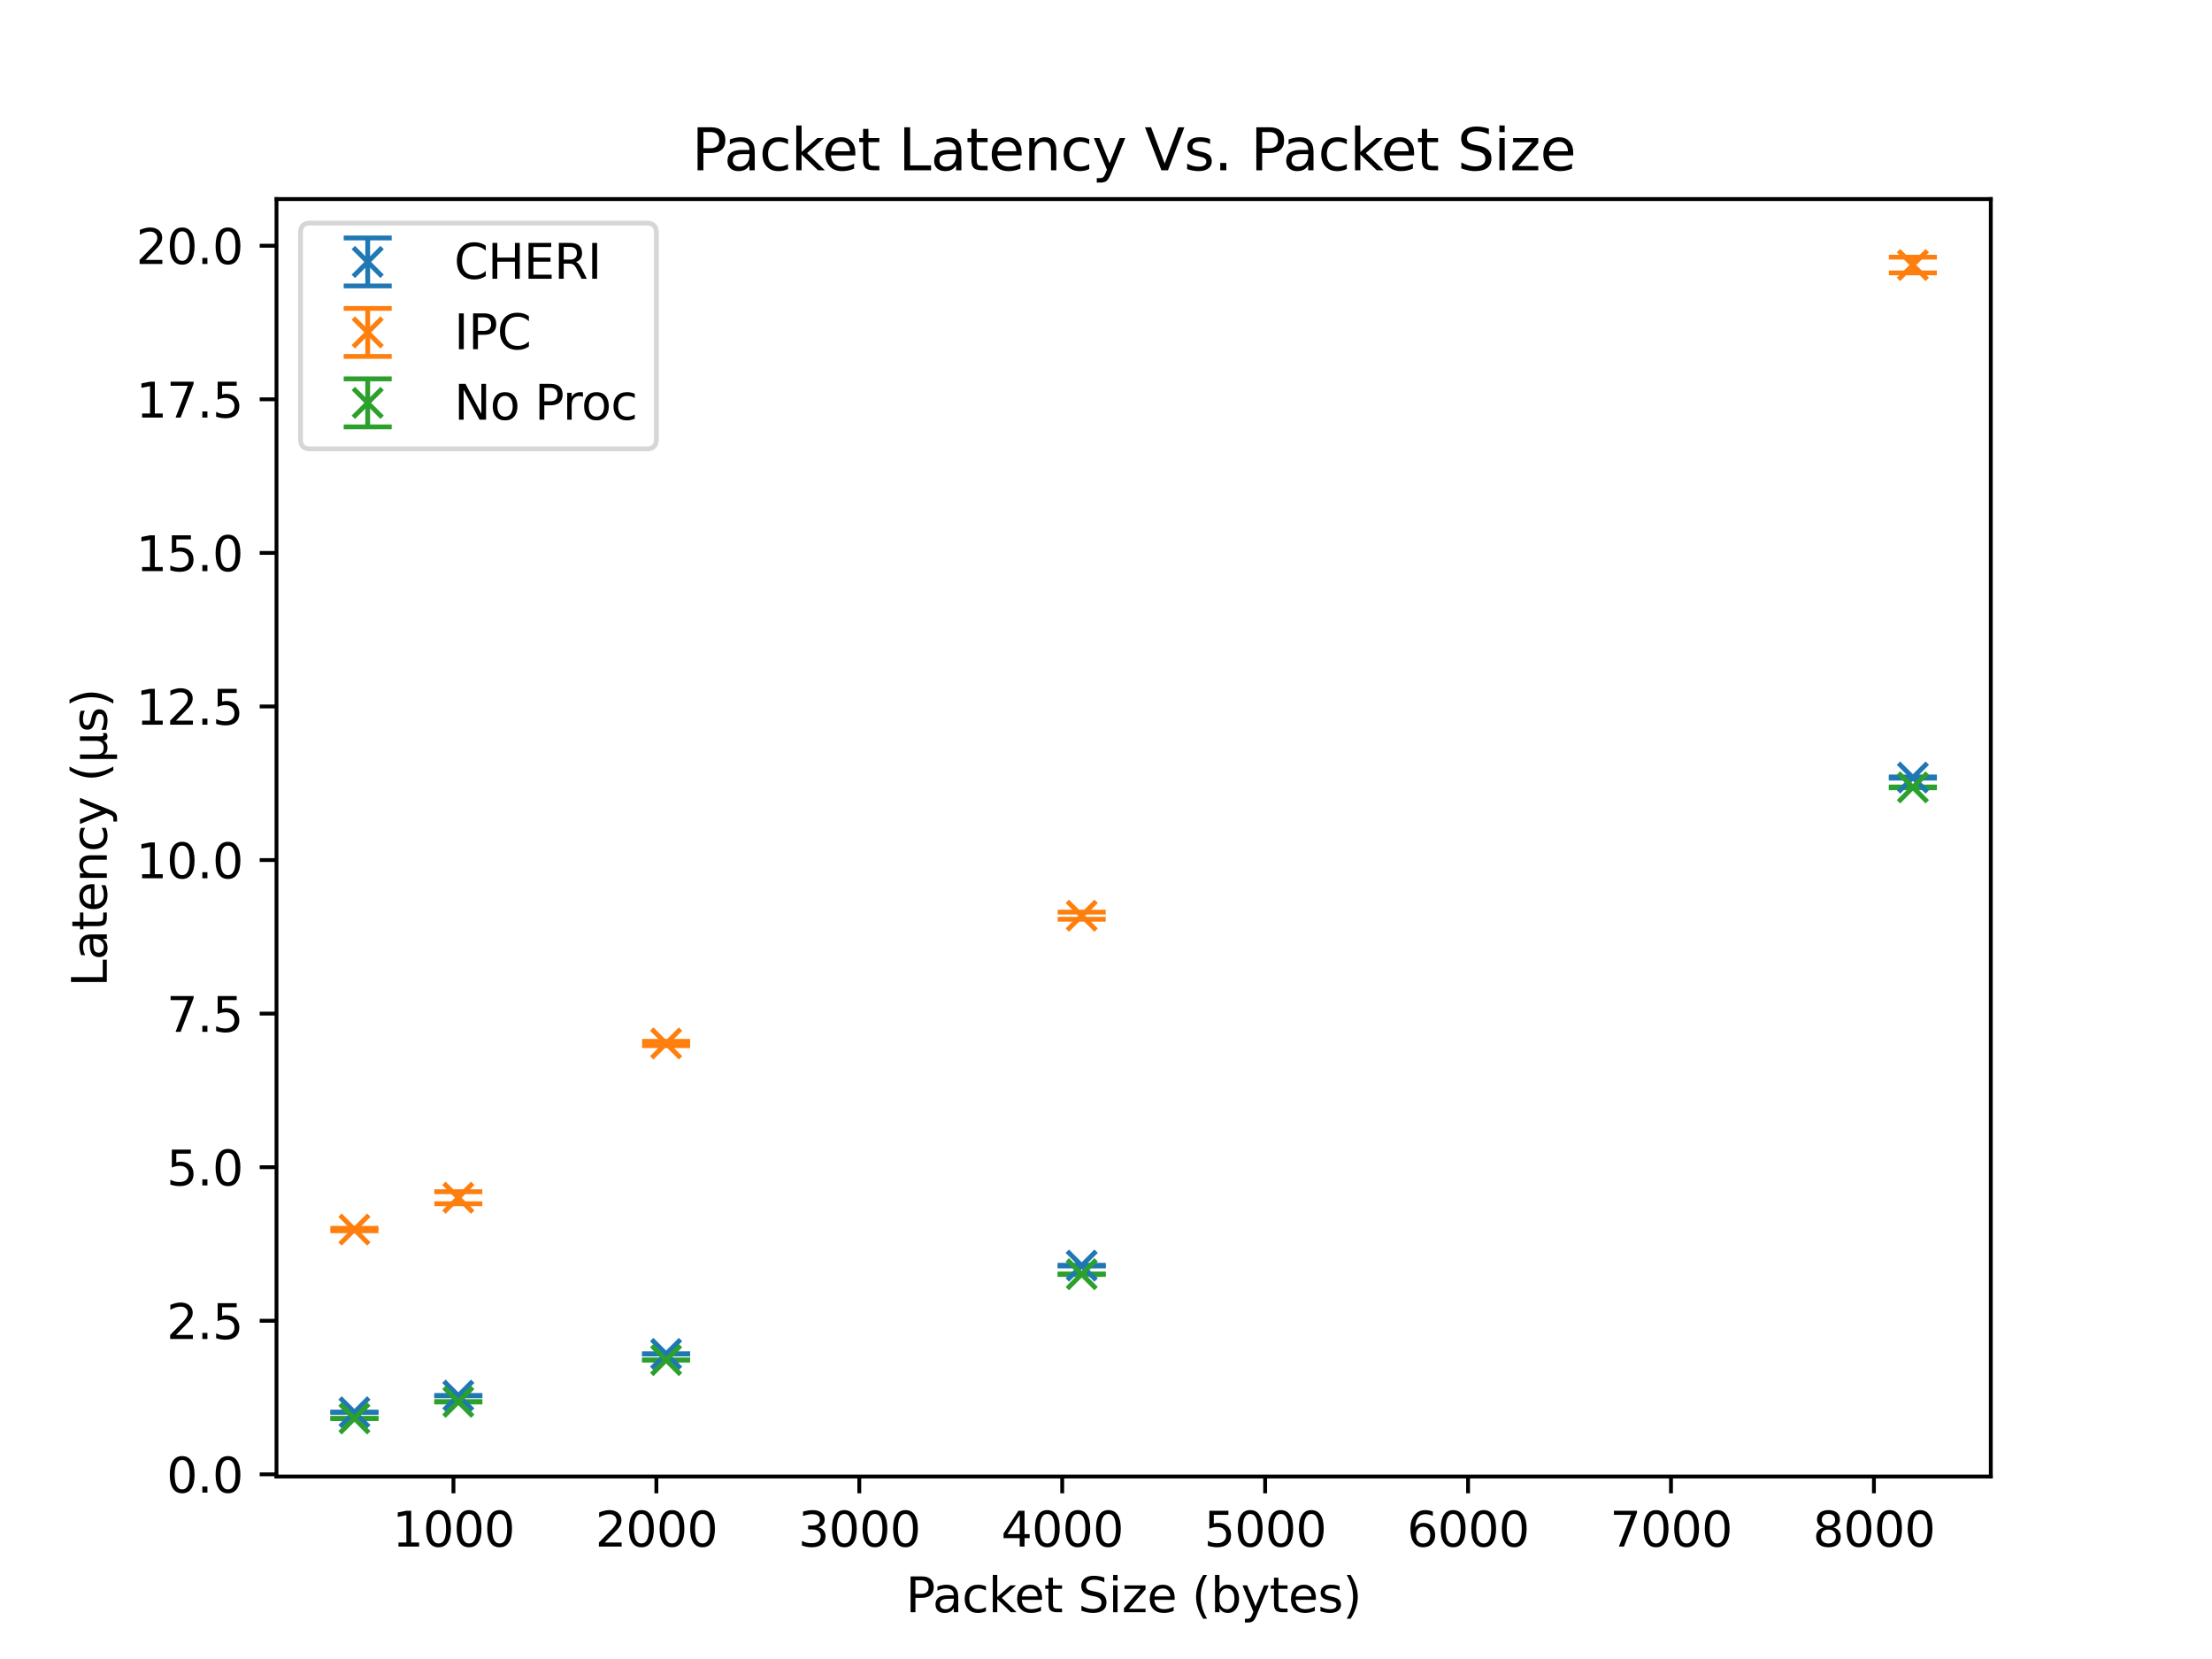 <?xml version="1.0" encoding="utf-8" standalone="no"?>
<!DOCTYPE svg PUBLIC "-//W3C//DTD SVG 1.1//EN"
  "http://www.w3.org/Graphics/SVG/1.1/DTD/svg11.dtd">
<svg height="345.6pt" version="1.1" viewBox="0 0 460.8 345.6" width="460.8pt" xmlns="http://www.w3.org/2000/svg" xmlns:xlink="http://www.w3.org/1999/xlink">
 <defs>
  <style type="text/css">*{stroke-linecap:butt;stroke-linejoin:round;}</style>
 </defs>
 <g id="figure_1">
  <g id="patch_1">
   <path d="M 0 345.6 
L 460.8 345.6 
L 460.8 0 
L 0 0 
z
" style="fill:#ffffff;"/>
  </g>
  <g id="axes_1">
   <g id="patch_2">
    <path d="M 57.6 307.584 
L 414.72 307.584 
L 414.72 41.472 
L 57.6 41.472 
z
" style="fill:#ffffff;"/>
   </g>
   <g id="matplotlib.axis_1">
    <g id="xtick_1">
     <g id="line2d_1">
      <defs>
       <path d="M 0 0 
L 0 3.5 
" id="m81bec93066" style="stroke:#000000;stroke-width:0.8;"/>
      </defs>
      <g>
       <use style="stroke:#000000;stroke-width:0.8;" x="94.462" xlink:href="#m81bec93066" y="307.584"/>
      </g>
     </g>
     <g id="text_1">
      <!-- 1000 -->
      <g transform="translate(81.737 322.182)scale(0.1 -0.1)">
       <defs>
        <path d="M 794 531 
L 1825 531 
L 1825 4091 
L 703 3866 
L 703 4441 
L 1819 4666 
L 2450 4666 
L 2450 531 
L 3481 531 
L 3481 0 
L 794 0 
L 794 531 
z
" id="DejaVuSans-31" transform="scale(0.016)"/>
        <path d="M 2034 4250 
Q 1547 4250 1301 3770 
Q 1056 3291 1056 2328 
Q 1056 1369 1301 889 
Q 1547 409 2034 409 
Q 2525 409 2770 889 
Q 3016 1369 3016 2328 
Q 3016 3291 2770 3770 
Q 2525 4250 2034 4250 
z
M 2034 4750 
Q 2819 4750 3233 4129 
Q 3647 3509 3647 2328 
Q 3647 1150 3233 529 
Q 2819 -91 2034 -91 
Q 1250 -91 836 529 
Q 422 1150 422 2328 
Q 422 3509 836 4129 
Q 1250 4750 2034 4750 
z
" id="DejaVuSans-30" transform="scale(0.016)"/>
       </defs>
       <use xlink:href="#DejaVuSans-31"/>
       <use x="63.623" xlink:href="#DejaVuSans-30"/>
       <use x="127.246" xlink:href="#DejaVuSans-30"/>
       <use x="190.869" xlink:href="#DejaVuSans-30"/>
      </g>
     </g>
    </g>
    <g id="xtick_2">
     <g id="line2d_2">
      <g>
       <use style="stroke:#000000;stroke-width:0.8;" x="136.735" xlink:href="#m81bec93066" y="307.584"/>
      </g>
     </g>
     <g id="text_2">
      <!-- 2000 -->
      <g transform="translate(124.01 322.182)scale(0.1 -0.1)">
       <defs>
        <path d="M 1228 531 
L 3431 531 
L 3431 0 
L 469 0 
L 469 531 
Q 828 903 1448 1529 
Q 2069 2156 2228 2338 
Q 2531 2678 2651 2914 
Q 2772 3150 2772 3378 
Q 2772 3750 2511 3984 
Q 2250 4219 1831 4219 
Q 1534 4219 1204 4116 
Q 875 4013 500 3803 
L 500 4441 
Q 881 4594 1212 4672 
Q 1544 4750 1819 4750 
Q 2544 4750 2975 4387 
Q 3406 4025 3406 3419 
Q 3406 3131 3298 2873 
Q 3191 2616 2906 2266 
Q 2828 2175 2409 1742 
Q 1991 1309 1228 531 
z
" id="DejaVuSans-32" transform="scale(0.016)"/>
       </defs>
       <use xlink:href="#DejaVuSans-32"/>
       <use x="63.623" xlink:href="#DejaVuSans-30"/>
       <use x="127.246" xlink:href="#DejaVuSans-30"/>
       <use x="190.869" xlink:href="#DejaVuSans-30"/>
      </g>
     </g>
    </g>
    <g id="xtick_3">
     <g id="line2d_3">
      <g>
       <use style="stroke:#000000;stroke-width:0.8;" x="179.007" xlink:href="#m81bec93066" y="307.584"/>
      </g>
     </g>
     <g id="text_3">
      <!-- 3000 -->
      <g transform="translate(166.282 322.182)scale(0.1 -0.1)">
       <defs>
        <path d="M 2597 2516 
Q 3050 2419 3304 2112 
Q 3559 1806 3559 1356 
Q 3559 666 3084 287 
Q 2609 -91 1734 -91 
Q 1441 -91 1130 -33 
Q 819 25 488 141 
L 488 750 
Q 750 597 1062 519 
Q 1375 441 1716 441 
Q 2309 441 2620 675 
Q 2931 909 2931 1356 
Q 2931 1769 2642 2001 
Q 2353 2234 1838 2234 
L 1294 2234 
L 1294 2753 
L 1863 2753 
Q 2328 2753 2575 2939 
Q 2822 3125 2822 3475 
Q 2822 3834 2567 4026 
Q 2313 4219 1838 4219 
Q 1578 4219 1281 4162 
Q 984 4106 628 3988 
L 628 4550 
Q 988 4650 1302 4700 
Q 1616 4750 1894 4750 
Q 2613 4750 3031 4423 
Q 3450 4097 3450 3541 
Q 3450 3153 3228 2886 
Q 3006 2619 2597 2516 
z
" id="DejaVuSans-33" transform="scale(0.016)"/>
       </defs>
       <use xlink:href="#DejaVuSans-33"/>
       <use x="63.623" xlink:href="#DejaVuSans-30"/>
       <use x="127.246" xlink:href="#DejaVuSans-30"/>
       <use x="190.869" xlink:href="#DejaVuSans-30"/>
      </g>
     </g>
    </g>
    <g id="xtick_4">
     <g id="line2d_4">
      <g>
       <use style="stroke:#000000;stroke-width:0.8;" x="221.28" xlink:href="#m81bec93066" y="307.584"/>
      </g>
     </g>
     <g id="text_4">
      <!-- 4000 -->
      <g transform="translate(208.555 322.182)scale(0.1 -0.1)">
       <defs>
        <path d="M 2419 4116 
L 825 1625 
L 2419 1625 
L 2419 4116 
z
M 2253 4666 
L 3047 4666 
L 3047 1625 
L 3713 1625 
L 3713 1100 
L 3047 1100 
L 3047 0 
L 2419 0 
L 2419 1100 
L 313 1100 
L 313 1709 
L 2253 4666 
z
" id="DejaVuSans-34" transform="scale(0.016)"/>
       </defs>
       <use xlink:href="#DejaVuSans-34"/>
       <use x="63.623" xlink:href="#DejaVuSans-30"/>
       <use x="127.246" xlink:href="#DejaVuSans-30"/>
       <use x="190.869" xlink:href="#DejaVuSans-30"/>
      </g>
     </g>
    </g>
    <g id="xtick_5">
     <g id="line2d_5">
      <g>
       <use style="stroke:#000000;stroke-width:0.8;" x="263.553" xlink:href="#m81bec93066" y="307.584"/>
      </g>
     </g>
     <g id="text_5">
      <!-- 5000 -->
      <g transform="translate(250.828 322.182)scale(0.1 -0.1)">
       <defs>
        <path d="M 691 4666 
L 3169 4666 
L 3169 4134 
L 1269 4134 
L 1269 2991 
Q 1406 3038 1543 3061 
Q 1681 3084 1819 3084 
Q 2600 3084 3056 2656 
Q 3513 2228 3513 1497 
Q 3513 744 3044 326 
Q 2575 -91 1722 -91 
Q 1428 -91 1123 -41 
Q 819 9 494 109 
L 494 744 
Q 775 591 1075 516 
Q 1375 441 1709 441 
Q 2250 441 2565 725 
Q 2881 1009 2881 1497 
Q 2881 1984 2565 2268 
Q 2250 2553 1709 2553 
Q 1456 2553 1204 2497 
Q 953 2441 691 2322 
L 691 4666 
z
" id="DejaVuSans-35" transform="scale(0.016)"/>
       </defs>
       <use xlink:href="#DejaVuSans-35"/>
       <use x="63.623" xlink:href="#DejaVuSans-30"/>
       <use x="127.246" xlink:href="#DejaVuSans-30"/>
       <use x="190.869" xlink:href="#DejaVuSans-30"/>
      </g>
     </g>
    </g>
    <g id="xtick_6">
     <g id="line2d_6">
      <g>
       <use style="stroke:#000000;stroke-width:0.8;" x="305.825" xlink:href="#m81bec93066" y="307.584"/>
      </g>
     </g>
     <g id="text_6">
      <!-- 6000 -->
      <g transform="translate(293.1 322.182)scale(0.1 -0.1)">
       <defs>
        <path d="M 2113 2584 
Q 1688 2584 1439 2293 
Q 1191 2003 1191 1497 
Q 1191 994 1439 701 
Q 1688 409 2113 409 
Q 2538 409 2786 701 
Q 3034 994 3034 1497 
Q 3034 2003 2786 2293 
Q 2538 2584 2113 2584 
z
M 3366 4563 
L 3366 3988 
Q 3128 4100 2886 4159 
Q 2644 4219 2406 4219 
Q 1781 4219 1451 3797 
Q 1122 3375 1075 2522 
Q 1259 2794 1537 2939 
Q 1816 3084 2150 3084 
Q 2853 3084 3261 2657 
Q 3669 2231 3669 1497 
Q 3669 778 3244 343 
Q 2819 -91 2113 -91 
Q 1303 -91 875 529 
Q 447 1150 447 2328 
Q 447 3434 972 4092 
Q 1497 4750 2381 4750 
Q 2619 4750 2861 4703 
Q 3103 4656 3366 4563 
z
" id="DejaVuSans-36" transform="scale(0.016)"/>
       </defs>
       <use xlink:href="#DejaVuSans-36"/>
       <use x="63.623" xlink:href="#DejaVuSans-30"/>
       <use x="127.246" xlink:href="#DejaVuSans-30"/>
       <use x="190.869" xlink:href="#DejaVuSans-30"/>
      </g>
     </g>
    </g>
    <g id="xtick_7">
     <g id="line2d_7">
      <g>
       <use style="stroke:#000000;stroke-width:0.8;" x="348.098" xlink:href="#m81bec93066" y="307.584"/>
      </g>
     </g>
     <g id="text_7">
      <!-- 7000 -->
      <g transform="translate(335.373 322.182)scale(0.1 -0.1)">
       <defs>
        <path d="M 525 4666 
L 3525 4666 
L 3525 4397 
L 1831 0 
L 1172 0 
L 2766 4134 
L 525 4134 
L 525 4666 
z
" id="DejaVuSans-37" transform="scale(0.016)"/>
       </defs>
       <use xlink:href="#DejaVuSans-37"/>
       <use x="63.623" xlink:href="#DejaVuSans-30"/>
       <use x="127.246" xlink:href="#DejaVuSans-30"/>
       <use x="190.869" xlink:href="#DejaVuSans-30"/>
      </g>
     </g>
    </g>
    <g id="xtick_8">
     <g id="line2d_8">
      <g>
       <use style="stroke:#000000;stroke-width:0.8;" x="390.371" xlink:href="#m81bec93066" y="307.584"/>
      </g>
     </g>
     <g id="text_8">
      <!-- 8000 -->
      <g transform="translate(377.646 322.182)scale(0.1 -0.1)">
       <defs>
        <path d="M 2034 2216 
Q 1584 2216 1326 1975 
Q 1069 1734 1069 1313 
Q 1069 891 1326 650 
Q 1584 409 2034 409 
Q 2484 409 2743 651 
Q 3003 894 3003 1313 
Q 3003 1734 2745 1975 
Q 2488 2216 2034 2216 
z
M 1403 2484 
Q 997 2584 770 2862 
Q 544 3141 544 3541 
Q 544 4100 942 4425 
Q 1341 4750 2034 4750 
Q 2731 4750 3128 4425 
Q 3525 4100 3525 3541 
Q 3525 3141 3298 2862 
Q 3072 2584 2669 2484 
Q 3125 2378 3379 2068 
Q 3634 1759 3634 1313 
Q 3634 634 3220 271 
Q 2806 -91 2034 -91 
Q 1263 -91 848 271 
Q 434 634 434 1313 
Q 434 1759 690 2068 
Q 947 2378 1403 2484 
z
M 1172 3481 
Q 1172 3119 1398 2916 
Q 1625 2713 2034 2713 
Q 2441 2713 2670 2916 
Q 2900 3119 2900 3481 
Q 2900 3844 2670 4047 
Q 2441 4250 2034 4250 
Q 1625 4250 1398 4047 
Q 1172 3844 1172 3481 
z
" id="DejaVuSans-38" transform="scale(0.016)"/>
       </defs>
       <use xlink:href="#DejaVuSans-38"/>
       <use x="63.623" xlink:href="#DejaVuSans-30"/>
       <use x="127.246" xlink:href="#DejaVuSans-30"/>
       <use x="190.869" xlink:href="#DejaVuSans-30"/>
      </g>
     </g>
    </g>
    <g id="text_9">
     <!-- Packet Size (bytes) -->
     <g transform="translate(188.687 335.861)scale(0.1 -0.1)">
      <defs>
       <path d="M 1259 4147 
L 1259 2394 
L 2053 2394 
Q 2494 2394 2734 2622 
Q 2975 2850 2975 3272 
Q 2975 3691 2734 3919 
Q 2494 4147 2053 4147 
L 1259 4147 
z
M 628 4666 
L 2053 4666 
Q 2838 4666 3239 4311 
Q 3641 3956 3641 3272 
Q 3641 2581 3239 2228 
Q 2838 1875 2053 1875 
L 1259 1875 
L 1259 0 
L 628 0 
L 628 4666 
z
" id="DejaVuSans-50" transform="scale(0.016)"/>
       <path d="M 2194 1759 
Q 1497 1759 1228 1600 
Q 959 1441 959 1056 
Q 959 750 1161 570 
Q 1363 391 1709 391 
Q 2188 391 2477 730 
Q 2766 1069 2766 1631 
L 2766 1759 
L 2194 1759 
z
M 3341 1997 
L 3341 0 
L 2766 0 
L 2766 531 
Q 2569 213 2275 61 
Q 1981 -91 1556 -91 
Q 1019 -91 701 211 
Q 384 513 384 1019 
Q 384 1609 779 1909 
Q 1175 2209 1959 2209 
L 2766 2209 
L 2766 2266 
Q 2766 2663 2505 2880 
Q 2244 3097 1772 3097 
Q 1472 3097 1187 3025 
Q 903 2953 641 2809 
L 641 3341 
Q 956 3463 1253 3523 
Q 1550 3584 1831 3584 
Q 2591 3584 2966 3190 
Q 3341 2797 3341 1997 
z
" id="DejaVuSans-61" transform="scale(0.016)"/>
       <path d="M 3122 3366 
L 3122 2828 
Q 2878 2963 2633 3030 
Q 2388 3097 2138 3097 
Q 1578 3097 1268 2742 
Q 959 2388 959 1747 
Q 959 1106 1268 751 
Q 1578 397 2138 397 
Q 2388 397 2633 464 
Q 2878 531 3122 666 
L 3122 134 
Q 2881 22 2623 -34 
Q 2366 -91 2075 -91 
Q 1284 -91 818 406 
Q 353 903 353 1747 
Q 353 2603 823 3093 
Q 1294 3584 2113 3584 
Q 2378 3584 2631 3529 
Q 2884 3475 3122 3366 
z
" id="DejaVuSans-63" transform="scale(0.016)"/>
       <path d="M 581 4863 
L 1159 4863 
L 1159 1991 
L 2875 3500 
L 3609 3500 
L 1753 1863 
L 3688 0 
L 2938 0 
L 1159 1709 
L 1159 0 
L 581 0 
L 581 4863 
z
" id="DejaVuSans-6b" transform="scale(0.016)"/>
       <path d="M 3597 1894 
L 3597 1613 
L 953 1613 
Q 991 1019 1311 708 
Q 1631 397 2203 397 
Q 2534 397 2845 478 
Q 3156 559 3463 722 
L 3463 178 
Q 3153 47 2828 -22 
Q 2503 -91 2169 -91 
Q 1331 -91 842 396 
Q 353 884 353 1716 
Q 353 2575 817 3079 
Q 1281 3584 2069 3584 
Q 2775 3584 3186 3129 
Q 3597 2675 3597 1894 
z
M 3022 2063 
Q 3016 2534 2758 2815 
Q 2500 3097 2075 3097 
Q 1594 3097 1305 2825 
Q 1016 2553 972 2059 
L 3022 2063 
z
" id="DejaVuSans-65" transform="scale(0.016)"/>
       <path d="M 1172 4494 
L 1172 3500 
L 2356 3500 
L 2356 3053 
L 1172 3053 
L 1172 1153 
Q 1172 725 1289 603 
Q 1406 481 1766 481 
L 2356 481 
L 2356 0 
L 1766 0 
Q 1100 0 847 248 
Q 594 497 594 1153 
L 594 3053 
L 172 3053 
L 172 3500 
L 594 3500 
L 594 4494 
L 1172 4494 
z
" id="DejaVuSans-74" transform="scale(0.016)"/>
       <path id="DejaVuSans-20" transform="scale(0.016)"/>
       <path d="M 3425 4513 
L 3425 3897 
Q 3066 4069 2747 4153 
Q 2428 4238 2131 4238 
Q 1616 4238 1336 4038 
Q 1056 3838 1056 3469 
Q 1056 3159 1242 3001 
Q 1428 2844 1947 2747 
L 2328 2669 
Q 3034 2534 3370 2195 
Q 3706 1856 3706 1288 
Q 3706 609 3251 259 
Q 2797 -91 1919 -91 
Q 1588 -91 1214 -16 
Q 841 59 441 206 
L 441 856 
Q 825 641 1194 531 
Q 1563 422 1919 422 
Q 2459 422 2753 634 
Q 3047 847 3047 1241 
Q 3047 1584 2836 1778 
Q 2625 1972 2144 2069 
L 1759 2144 
Q 1053 2284 737 2584 
Q 422 2884 422 3419 
Q 422 4038 858 4394 
Q 1294 4750 2059 4750 
Q 2388 4750 2728 4690 
Q 3069 4631 3425 4513 
z
" id="DejaVuSans-53" transform="scale(0.016)"/>
       <path d="M 603 3500 
L 1178 3500 
L 1178 0 
L 603 0 
L 603 3500 
z
M 603 4863 
L 1178 4863 
L 1178 4134 
L 603 4134 
L 603 4863 
z
" id="DejaVuSans-69" transform="scale(0.016)"/>
       <path d="M 353 3500 
L 3084 3500 
L 3084 2975 
L 922 459 
L 3084 459 
L 3084 0 
L 275 0 
L 275 525 
L 2438 3041 
L 353 3041 
L 353 3500 
z
" id="DejaVuSans-7a" transform="scale(0.016)"/>
       <path d="M 1984 4856 
Q 1566 4138 1362 3434 
Q 1159 2731 1159 2009 
Q 1159 1288 1364 580 
Q 1569 -128 1984 -844 
L 1484 -844 
Q 1016 -109 783 600 
Q 550 1309 550 2009 
Q 550 2706 781 3412 
Q 1013 4119 1484 4856 
L 1984 4856 
z
" id="DejaVuSans-28" transform="scale(0.016)"/>
       <path d="M 3116 1747 
Q 3116 2381 2855 2742 
Q 2594 3103 2138 3103 
Q 1681 3103 1420 2742 
Q 1159 2381 1159 1747 
Q 1159 1113 1420 752 
Q 1681 391 2138 391 
Q 2594 391 2855 752 
Q 3116 1113 3116 1747 
z
M 1159 2969 
Q 1341 3281 1617 3432 
Q 1894 3584 2278 3584 
Q 2916 3584 3314 3078 
Q 3713 2572 3713 1747 
Q 3713 922 3314 415 
Q 2916 -91 2278 -91 
Q 1894 -91 1617 61 
Q 1341 213 1159 525 
L 1159 0 
L 581 0 
L 581 4863 
L 1159 4863 
L 1159 2969 
z
" id="DejaVuSans-62" transform="scale(0.016)"/>
       <path d="M 2059 -325 
Q 1816 -950 1584 -1140 
Q 1353 -1331 966 -1331 
L 506 -1331 
L 506 -850 
L 844 -850 
Q 1081 -850 1212 -737 
Q 1344 -625 1503 -206 
L 1606 56 
L 191 3500 
L 800 3500 
L 1894 763 
L 2988 3500 
L 3597 3500 
L 2059 -325 
z
" id="DejaVuSans-79" transform="scale(0.016)"/>
       <path d="M 2834 3397 
L 2834 2853 
Q 2591 2978 2328 3040 
Q 2066 3103 1784 3103 
Q 1356 3103 1142 2972 
Q 928 2841 928 2578 
Q 928 2378 1081 2264 
Q 1234 2150 1697 2047 
L 1894 2003 
Q 2506 1872 2764 1633 
Q 3022 1394 3022 966 
Q 3022 478 2636 193 
Q 2250 -91 1575 -91 
Q 1294 -91 989 -36 
Q 684 19 347 128 
L 347 722 
Q 666 556 975 473 
Q 1284 391 1588 391 
Q 1994 391 2212 530 
Q 2431 669 2431 922 
Q 2431 1156 2273 1281 
Q 2116 1406 1581 1522 
L 1381 1569 
Q 847 1681 609 1914 
Q 372 2147 372 2553 
Q 372 3047 722 3315 
Q 1072 3584 1716 3584 
Q 2034 3584 2315 3537 
Q 2597 3491 2834 3397 
z
" id="DejaVuSans-73" transform="scale(0.016)"/>
       <path d="M 513 4856 
L 1013 4856 
Q 1481 4119 1714 3412 
Q 1947 2706 1947 2009 
Q 1947 1309 1714 600 
Q 1481 -109 1013 -844 
L 513 -844 
Q 928 -128 1133 580 
Q 1338 1288 1338 2009 
Q 1338 2731 1133 3434 
Q 928 4138 513 4856 
z
" id="DejaVuSans-29" transform="scale(0.016)"/>
      </defs>
      <use xlink:href="#DejaVuSans-50"/>
      <use x="55.803" xlink:href="#DejaVuSans-61"/>
      <use x="117.082" xlink:href="#DejaVuSans-63"/>
      <use x="172.062" xlink:href="#DejaVuSans-6b"/>
      <use x="226.348" xlink:href="#DejaVuSans-65"/>
      <use x="287.871" xlink:href="#DejaVuSans-74"/>
      <use x="327.08" xlink:href="#DejaVuSans-20"/>
      <use x="358.867" xlink:href="#DejaVuSans-53"/>
      <use x="422.344" xlink:href="#DejaVuSans-69"/>
      <use x="450.127" xlink:href="#DejaVuSans-7a"/>
      <use x="502.617" xlink:href="#DejaVuSans-65"/>
      <use x="564.141" xlink:href="#DejaVuSans-20"/>
      <use x="595.928" xlink:href="#DejaVuSans-28"/>
      <use x="634.941" xlink:href="#DejaVuSans-62"/>
      <use x="698.418" xlink:href="#DejaVuSans-79"/>
      <use x="757.598" xlink:href="#DejaVuSans-74"/>
      <use x="796.807" xlink:href="#DejaVuSans-65"/>
      <use x="858.33" xlink:href="#DejaVuSans-73"/>
      <use x="910.43" xlink:href="#DejaVuSans-29"/>
     </g>
    </g>
   </g>
   <g id="matplotlib.axis_2">
    <g id="ytick_1">
     <g id="line2d_9">
      <defs>
       <path d="M 0 0 
L -3.5 0 
" id="m0923637ea2" style="stroke:#000000;stroke-width:0.8;"/>
      </defs>
      <g>
       <use style="stroke:#000000;stroke-width:0.8;" x="57.6" xlink:href="#m0923637ea2" y="307.133"/>
      </g>
     </g>
     <g id="text_10">
      <!-- 0.0 -->
      <g transform="translate(34.697 310.933)scale(0.1 -0.1)">
       <defs>
        <path d="M 684 794 
L 1344 794 
L 1344 0 
L 684 0 
L 684 794 
z
" id="DejaVuSans-2e" transform="scale(0.016)"/>
       </defs>
       <use xlink:href="#DejaVuSans-30"/>
       <use x="63.623" xlink:href="#DejaVuSans-2e"/>
       <use x="95.41" xlink:href="#DejaVuSans-30"/>
      </g>
     </g>
    </g>
    <g id="ytick_2">
     <g id="line2d_10">
      <g>
       <use style="stroke:#000000;stroke-width:0.8;" x="57.6" xlink:href="#m0923637ea2" y="275.141"/>
      </g>
     </g>
     <g id="text_11">
      <!-- 2.5 -->
      <g transform="translate(34.697 278.94)scale(0.1 -0.1)">
       <use xlink:href="#DejaVuSans-32"/>
       <use x="63.623" xlink:href="#DejaVuSans-2e"/>
       <use x="95.41" xlink:href="#DejaVuSans-35"/>
      </g>
     </g>
    </g>
    <g id="ytick_3">
     <g id="line2d_11">
      <g>
       <use style="stroke:#000000;stroke-width:0.8;" x="57.6" xlink:href="#m0923637ea2" y="243.148"/>
      </g>
     </g>
     <g id="text_12">
      <!-- 5.0 -->
      <g transform="translate(34.697 246.947)scale(0.1 -0.1)">
       <use xlink:href="#DejaVuSans-35"/>
       <use x="63.623" xlink:href="#DejaVuSans-2e"/>
       <use x="95.41" xlink:href="#DejaVuSans-30"/>
      </g>
     </g>
    </g>
    <g id="ytick_4">
     <g id="line2d_12">
      <g>
       <use style="stroke:#000000;stroke-width:0.8;" x="57.6" xlink:href="#m0923637ea2" y="211.155"/>
      </g>
     </g>
     <g id="text_13">
      <!-- 7.5 -->
      <g transform="translate(34.697 214.955)scale(0.1 -0.1)">
       <use xlink:href="#DejaVuSans-37"/>
       <use x="63.623" xlink:href="#DejaVuSans-2e"/>
       <use x="95.41" xlink:href="#DejaVuSans-35"/>
      </g>
     </g>
    </g>
    <g id="ytick_5">
     <g id="line2d_13">
      <g>
       <use style="stroke:#000000;stroke-width:0.8;" x="57.6" xlink:href="#m0923637ea2" y="179.163"/>
      </g>
     </g>
     <g id="text_14">
      <!-- 10.0 -->
      <g transform="translate(28.334 182.962)scale(0.1 -0.1)">
       <use xlink:href="#DejaVuSans-31"/>
       <use x="63.623" xlink:href="#DejaVuSans-30"/>
       <use x="127.246" xlink:href="#DejaVuSans-2e"/>
       <use x="159.033" xlink:href="#DejaVuSans-30"/>
      </g>
     </g>
    </g>
    <g id="ytick_6">
     <g id="line2d_14">
      <g>
       <use style="stroke:#000000;stroke-width:0.8;" x="57.6" xlink:href="#m0923637ea2" y="147.17"/>
      </g>
     </g>
     <g id="text_15">
      <!-- 12.5 -->
      <g transform="translate(28.334 150.969)scale(0.1 -0.1)">
       <use xlink:href="#DejaVuSans-31"/>
       <use x="63.623" xlink:href="#DejaVuSans-32"/>
       <use x="127.246" xlink:href="#DejaVuSans-2e"/>
       <use x="159.033" xlink:href="#DejaVuSans-35"/>
      </g>
     </g>
    </g>
    <g id="ytick_7">
     <g id="line2d_15">
      <g>
       <use style="stroke:#000000;stroke-width:0.8;" x="57.6" xlink:href="#m0923637ea2" y="115.177"/>
      </g>
     </g>
     <g id="text_16">
      <!-- 15.0 -->
      <g transform="translate(28.334 118.977)scale(0.1 -0.1)">
       <use xlink:href="#DejaVuSans-31"/>
       <use x="63.623" xlink:href="#DejaVuSans-35"/>
       <use x="127.246" xlink:href="#DejaVuSans-2e"/>
       <use x="159.033" xlink:href="#DejaVuSans-30"/>
      </g>
     </g>
    </g>
    <g id="ytick_8">
     <g id="line2d_16">
      <g>
       <use style="stroke:#000000;stroke-width:0.8;" x="57.6" xlink:href="#m0923637ea2" y="83.185"/>
      </g>
     </g>
     <g id="text_17">
      <!-- 17.5 -->
      <g transform="translate(28.334 86.984)scale(0.1 -0.1)">
       <use xlink:href="#DejaVuSans-31"/>
       <use x="63.623" xlink:href="#DejaVuSans-37"/>
       <use x="127.246" xlink:href="#DejaVuSans-2e"/>
       <use x="159.033" xlink:href="#DejaVuSans-35"/>
      </g>
     </g>
    </g>
    <g id="ytick_9">
     <g id="line2d_17">
      <g>
       <use style="stroke:#000000;stroke-width:0.8;" x="57.6" xlink:href="#m0923637ea2" y="51.192"/>
      </g>
     </g>
     <g id="text_18">
      <!-- 20.0 -->
      <g transform="translate(28.334 54.991)scale(0.1 -0.1)">
       <use xlink:href="#DejaVuSans-32"/>
       <use x="63.623" xlink:href="#DejaVuSans-30"/>
       <use x="127.246" xlink:href="#DejaVuSans-2e"/>
       <use x="159.033" xlink:href="#DejaVuSans-30"/>
      </g>
     </g>
    </g>
    <g id="text_19">
     <!-- Latency (μs) -->
     <g transform="translate(22.255 205.569)rotate(-90)scale(0.1 -0.1)">
      <defs>
       <path d="M 628 4666 
L 1259 4666 
L 1259 531 
L 3531 531 
L 3531 0 
L 628 0 
L 628 4666 
z
" id="DejaVuSans-4c" transform="scale(0.016)"/>
       <path d="M 3513 2113 
L 3513 0 
L 2938 0 
L 2938 2094 
Q 2938 2591 2744 2837 
Q 2550 3084 2163 3084 
Q 1697 3084 1428 2787 
Q 1159 2491 1159 1978 
L 1159 0 
L 581 0 
L 581 3500 
L 1159 3500 
L 1159 2956 
Q 1366 3272 1645 3428 
Q 1925 3584 2291 3584 
Q 2894 3584 3203 3211 
Q 3513 2838 3513 2113 
z
" id="DejaVuSans-6e" transform="scale(0.016)"/>
       <path d="M 544 -1331 
L 544 3500 
L 1119 3500 
L 1119 1325 
Q 1119 872 1334 640 
Q 1550 409 1972 409 
Q 2434 409 2667 671 
Q 2900 934 2900 1459 
L 2900 3500 
L 3475 3500 
L 3475 806 
Q 3475 619 3529 530 
Q 3584 441 3700 441 
Q 3728 441 3778 458 
Q 3828 475 3916 513 
L 3916 50 
Q 3788 -22 3673 -56 
Q 3559 -91 3450 -91 
Q 3234 -91 3106 31 
Q 2978 153 2931 403 
Q 2775 156 2548 32 
Q 2322 -91 2016 -91 
Q 1697 -91 1473 31 
Q 1250 153 1119 397 
L 1119 -1331 
L 544 -1331 
z
" id="DejaVuSans-3bc" transform="scale(0.016)"/>
      </defs>
      <use xlink:href="#DejaVuSans-4c"/>
      <use x="55.713" xlink:href="#DejaVuSans-61"/>
      <use x="116.992" xlink:href="#DejaVuSans-74"/>
      <use x="156.201" xlink:href="#DejaVuSans-65"/>
      <use x="217.725" xlink:href="#DejaVuSans-6e"/>
      <use x="281.104" xlink:href="#DejaVuSans-63"/>
      <use x="336.084" xlink:href="#DejaVuSans-79"/>
      <use x="395.264" xlink:href="#DejaVuSans-20"/>
      <use x="427.051" xlink:href="#DejaVuSans-28"/>
      <use x="466.064" xlink:href="#DejaVuSans-3bc"/>
      <use x="529.688" xlink:href="#DejaVuSans-73"/>
      <use x="581.787" xlink:href="#DejaVuSans-29"/>
     </g>
    </g>
   </g>
   <g id="LineCollection_1">
    <path clip-path="url(#p19718b486c)" d="M 73.833 294.208 
L 73.833 294.208 
" style="fill:none;stroke:#1f77b4;"/>
    <path clip-path="url(#p19718b486c)" d="M 95.476 290.781 
L 95.476 290.7 
" style="fill:none;stroke:#1f77b4;"/>
    <path clip-path="url(#p19718b486c)" d="M 138.764 282.051 
L 138.764 282.051 
" style="fill:none;stroke:#1f77b4;"/>
    <path clip-path="url(#p19718b486c)" d="M 225.338 263.73 
L 225.338 263.568 
" style="fill:none;stroke:#1f77b4;"/>
    <path clip-path="url(#p19718b486c)" d="M 398.487 162.098 
L 398.487 161.855 
" style="fill:none;stroke:#1f77b4;"/>
   </g>
   <g id="LineCollection_2">
    <path clip-path="url(#p19718b486c)" d="M 73.833 256.395 
L 73.833 255.879 
" style="fill:none;stroke:#ff7f0e;"/>
    <path clip-path="url(#p19718b486c)" d="M 95.476 250.761 
L 95.476 248.256 
" style="fill:none;stroke:#ff7f0e;"/>
    <path clip-path="url(#p19718b486c)" d="M 138.764 217.827 
L 138.764 216.922 
" style="fill:none;stroke:#ff7f0e;"/>
    <path clip-path="url(#p19718b486c)" d="M 225.338 191.499 
L 225.338 190.015 
" style="fill:none;stroke:#ff7f0e;"/>
    <path clip-path="url(#p19718b486c)" d="M 398.487 56.853 
L 398.487 53.568 
" style="fill:none;stroke:#ff7f0e;"/>
   </g>
   <g id="LineCollection_3">
    <path clip-path="url(#p19718b486c)" d="M 73.833 295.488 
L 73.833 295.488 
" style="fill:none;stroke:#2ca02c;"/>
    <path clip-path="url(#p19718b486c)" d="M 95.476 292.06 
L 95.476 291.98 
" style="fill:none;stroke:#2ca02c;"/>
    <path clip-path="url(#p19718b486c)" d="M 138.764 283.331 
L 138.764 283.331 
" style="fill:none;stroke:#2ca02c;"/>
    <path clip-path="url(#p19718b486c)" d="M 225.338 265.494 
L 225.338 265.387 
" style="fill:none;stroke:#2ca02c;"/>
    <path clip-path="url(#p19718b486c)" d="M 398.487 164.11 
L 398.487 163.937 
" style="fill:none;stroke:#2ca02c;"/>
   </g>
   <g id="line2d_18">
    <defs>
     <path d="M 5 0 
L -5 -0 
" id="mc00b1547d3" style="stroke:#1f77b4;"/>
    </defs>
    <g clip-path="url(#p19718b486c)">
     <use style="fill:#1f77b4;stroke:#1f77b4;" x="73.833" xlink:href="#mc00b1547d3" y="294.208"/>
     <use style="fill:#1f77b4;stroke:#1f77b4;" x="95.476" xlink:href="#mc00b1547d3" y="290.781"/>
     <use style="fill:#1f77b4;stroke:#1f77b4;" x="138.764" xlink:href="#mc00b1547d3" y="282.051"/>
     <use style="fill:#1f77b4;stroke:#1f77b4;" x="225.338" xlink:href="#mc00b1547d3" y="263.73"/>
     <use style="fill:#1f77b4;stroke:#1f77b4;" x="398.487" xlink:href="#mc00b1547d3" y="162.098"/>
    </g>
   </g>
   <g id="line2d_19">
    <g clip-path="url(#p19718b486c)">
     <use style="fill:#1f77b4;stroke:#1f77b4;" x="73.833" xlink:href="#mc00b1547d3" y="294.208"/>
     <use style="fill:#1f77b4;stroke:#1f77b4;" x="95.476" xlink:href="#mc00b1547d3" y="290.7"/>
     <use style="fill:#1f77b4;stroke:#1f77b4;" x="138.764" xlink:href="#mc00b1547d3" y="282.051"/>
     <use style="fill:#1f77b4;stroke:#1f77b4;" x="225.338" xlink:href="#mc00b1547d3" y="263.568"/>
     <use style="fill:#1f77b4;stroke:#1f77b4;" x="398.487" xlink:href="#mc00b1547d3" y="161.855"/>
    </g>
   </g>
   <g id="line2d_20">
    <defs>
     <path d="M 5 0 
L -5 -0 
" id="meabbaa6838" style="stroke:#ff7f0e;"/>
    </defs>
    <g clip-path="url(#p19718b486c)">
     <use style="fill:#ff7f0e;stroke:#ff7f0e;" x="73.833" xlink:href="#meabbaa6838" y="256.395"/>
     <use style="fill:#ff7f0e;stroke:#ff7f0e;" x="95.476" xlink:href="#meabbaa6838" y="250.761"/>
     <use style="fill:#ff7f0e;stroke:#ff7f0e;" x="138.764" xlink:href="#meabbaa6838" y="217.827"/>
     <use style="fill:#ff7f0e;stroke:#ff7f0e;" x="225.338" xlink:href="#meabbaa6838" y="191.499"/>
     <use style="fill:#ff7f0e;stroke:#ff7f0e;" x="398.487" xlink:href="#meabbaa6838" y="56.853"/>
    </g>
   </g>
   <g id="line2d_21">
    <g clip-path="url(#p19718b486c)">
     <use style="fill:#ff7f0e;stroke:#ff7f0e;" x="73.833" xlink:href="#meabbaa6838" y="255.879"/>
     <use style="fill:#ff7f0e;stroke:#ff7f0e;" x="95.476" xlink:href="#meabbaa6838" y="248.256"/>
     <use style="fill:#ff7f0e;stroke:#ff7f0e;" x="138.764" xlink:href="#meabbaa6838" y="216.922"/>
     <use style="fill:#ff7f0e;stroke:#ff7f0e;" x="225.338" xlink:href="#meabbaa6838" y="190.015"/>
     <use style="fill:#ff7f0e;stroke:#ff7f0e;" x="398.487" xlink:href="#meabbaa6838" y="53.568"/>
    </g>
   </g>
   <g id="line2d_22">
    <defs>
     <path d="M 5 0 
L -5 -0 
" id="m8e73ef5ba3" style="stroke:#2ca02c;"/>
    </defs>
    <g clip-path="url(#p19718b486c)">
     <use style="fill:#2ca02c;stroke:#2ca02c;" x="73.833" xlink:href="#m8e73ef5ba3" y="295.488"/>
     <use style="fill:#2ca02c;stroke:#2ca02c;" x="95.476" xlink:href="#m8e73ef5ba3" y="292.06"/>
     <use style="fill:#2ca02c;stroke:#2ca02c;" x="138.764" xlink:href="#m8e73ef5ba3" y="283.331"/>
     <use style="fill:#2ca02c;stroke:#2ca02c;" x="225.338" xlink:href="#m8e73ef5ba3" y="265.494"/>
     <use style="fill:#2ca02c;stroke:#2ca02c;" x="398.487" xlink:href="#m8e73ef5ba3" y="164.11"/>
    </g>
   </g>
   <g id="line2d_23">
    <g clip-path="url(#p19718b486c)">
     <use style="fill:#2ca02c;stroke:#2ca02c;" x="73.833" xlink:href="#m8e73ef5ba3" y="295.488"/>
     <use style="fill:#2ca02c;stroke:#2ca02c;" x="95.476" xlink:href="#m8e73ef5ba3" y="291.98"/>
     <use style="fill:#2ca02c;stroke:#2ca02c;" x="138.764" xlink:href="#m8e73ef5ba3" y="283.331"/>
     <use style="fill:#2ca02c;stroke:#2ca02c;" x="225.338" xlink:href="#m8e73ef5ba3" y="265.387"/>
     <use style="fill:#2ca02c;stroke:#2ca02c;" x="398.487" xlink:href="#m8e73ef5ba3" y="163.937"/>
    </g>
   </g>
   <g id="line2d_24">
    <defs>
     <path d="M -3 3 
L 3 -3 
M -3 -3 
L 3 3 
" id="mbbf7b5d6ea" style="stroke:#1f77b4;"/>
    </defs>
    <g clip-path="url(#p19718b486c)">
     <use style="fill:#1f77b4;stroke:#1f77b4;" x="73.833" xlink:href="#mbbf7b5d6ea" y="294.208"/>
     <use style="fill:#1f77b4;stroke:#1f77b4;" x="95.476" xlink:href="#mbbf7b5d6ea" y="290.74"/>
     <use style="fill:#1f77b4;stroke:#1f77b4;" x="138.764" xlink:href="#mbbf7b5d6ea" y="282.051"/>
     <use style="fill:#1f77b4;stroke:#1f77b4;" x="225.338" xlink:href="#mbbf7b5d6ea" y="263.649"/>
     <use style="fill:#1f77b4;stroke:#1f77b4;" x="398.487" xlink:href="#mbbf7b5d6ea" y="161.976"/>
    </g>
   </g>
   <g id="line2d_25">
    <defs>
     <path d="M -3 3 
L 3 -3 
M -3 -3 
L 3 3 
" id="mb33f2a168a" style="stroke:#ff7f0e;"/>
    </defs>
    <g clip-path="url(#p19718b486c)">
     <use style="fill:#ff7f0e;stroke:#ff7f0e;" x="73.833" xlink:href="#mb33f2a168a" y="256.137"/>
     <use style="fill:#ff7f0e;stroke:#ff7f0e;" x="95.476" xlink:href="#mb33f2a168a" y="249.508"/>
     <use style="fill:#ff7f0e;stroke:#ff7f0e;" x="138.764" xlink:href="#mb33f2a168a" y="217.375"/>
     <use style="fill:#ff7f0e;stroke:#ff7f0e;" x="225.338" xlink:href="#mb33f2a168a" y="190.757"/>
     <use style="fill:#ff7f0e;stroke:#ff7f0e;" x="398.487" xlink:href="#mb33f2a168a" y="55.21"/>
    </g>
   </g>
   <g id="line2d_26">
    <defs>
     <path d="M -3 3 
L 3 -3 
M -3 -3 
L 3 3 
" id="m613a7f1613" style="stroke:#2ca02c;"/>
    </defs>
    <g clip-path="url(#p19718b486c)">
     <use style="fill:#2ca02c;stroke:#2ca02c;" x="73.833" xlink:href="#m613a7f1613" y="295.488"/>
     <use style="fill:#2ca02c;stroke:#2ca02c;" x="95.476" xlink:href="#m613a7f1613" y="292.02"/>
     <use style="fill:#2ca02c;stroke:#2ca02c;" x="138.764" xlink:href="#m613a7f1613" y="283.331"/>
     <use style="fill:#2ca02c;stroke:#2ca02c;" x="225.338" xlink:href="#m613a7f1613" y="265.44"/>
     <use style="fill:#2ca02c;stroke:#2ca02c;" x="398.487" xlink:href="#m613a7f1613" y="164.024"/>
    </g>
   </g>
   <g id="patch_3">
    <path d="M 57.6 307.584 
L 57.6 41.472 
" style="fill:none;stroke:#000000;stroke-linecap:square;stroke-linejoin:miter;stroke-width:0.8;"/>
   </g>
   <g id="patch_4">
    <path d="M 414.72 307.584 
L 414.72 41.472 
" style="fill:none;stroke:#000000;stroke-linecap:square;stroke-linejoin:miter;stroke-width:0.8;"/>
   </g>
   <g id="patch_5">
    <path d="M 57.6 307.584 
L 414.72 307.584 
" style="fill:none;stroke:#000000;stroke-linecap:square;stroke-linejoin:miter;stroke-width:0.8;"/>
   </g>
   <g id="patch_6">
    <path d="M 57.6 41.472 
L 414.72 41.472 
" style="fill:none;stroke:#000000;stroke-linecap:square;stroke-linejoin:miter;stroke-width:0.8;"/>
   </g>
   <g id="text_20">
    <!-- Packet Latency Vs. Packet Size -->
    <g transform="translate(144.113 35.472)scale(0.12 -0.12)">
     <defs>
      <path d="M 1831 0 
L 50 4666 
L 709 4666 
L 2188 738 
L 3669 4666 
L 4325 4666 
L 2547 0 
L 1831 0 
z
" id="DejaVuSans-56" transform="scale(0.016)"/>
     </defs>
     <use xlink:href="#DejaVuSans-50"/>
     <use x="55.803" xlink:href="#DejaVuSans-61"/>
     <use x="117.082" xlink:href="#DejaVuSans-63"/>
     <use x="172.062" xlink:href="#DejaVuSans-6b"/>
     <use x="226.348" xlink:href="#DejaVuSans-65"/>
     <use x="287.871" xlink:href="#DejaVuSans-74"/>
     <use x="327.08" xlink:href="#DejaVuSans-20"/>
     <use x="358.867" xlink:href="#DejaVuSans-4c"/>
     <use x="414.58" xlink:href="#DejaVuSans-61"/>
     <use x="475.859" xlink:href="#DejaVuSans-74"/>
     <use x="515.068" xlink:href="#DejaVuSans-65"/>
     <use x="576.592" xlink:href="#DejaVuSans-6e"/>
     <use x="639.971" xlink:href="#DejaVuSans-63"/>
     <use x="694.951" xlink:href="#DejaVuSans-79"/>
     <use x="754.131" xlink:href="#DejaVuSans-20"/>
     <use x="785.918" xlink:href="#DejaVuSans-56"/>
     <use x="854.326" xlink:href="#DejaVuSans-73"/>
     <use x="906.426" xlink:href="#DejaVuSans-2e"/>
     <use x="938.213" xlink:href="#DejaVuSans-20"/>
     <use x="970" xlink:href="#DejaVuSans-50"/>
     <use x="1025.803" xlink:href="#DejaVuSans-61"/>
     <use x="1087.082" xlink:href="#DejaVuSans-63"/>
     <use x="1142.062" xlink:href="#DejaVuSans-6b"/>
     <use x="1196.348" xlink:href="#DejaVuSans-65"/>
     <use x="1257.871" xlink:href="#DejaVuSans-74"/>
     <use x="1297.08" xlink:href="#DejaVuSans-20"/>
     <use x="1328.867" xlink:href="#DejaVuSans-53"/>
     <use x="1392.344" xlink:href="#DejaVuSans-69"/>
     <use x="1420.127" xlink:href="#DejaVuSans-7a"/>
     <use x="1472.617" xlink:href="#DejaVuSans-65"/>
    </g>
   </g>
   <g id="legend_1">
    <g id="patch_7">
     <path d="M 64.6 93.506 
L 134.736 93.506 
Q 136.736 93.506 136.736 91.506 
L 136.736 48.472 
Q 136.736 46.472 134.736 46.472 
L 64.6 46.472 
Q 62.6 46.472 62.6 48.472 
L 62.6 91.506 
Q 62.6 93.506 64.6 93.506 
z
" style="fill:#ffffff;opacity:0.8;stroke:#cccccc;stroke-linejoin:miter;"/>
    </g>
    <g id="LineCollection_4">
     <path d="M 76.6 59.57 
L 76.6 49.57 
" style="fill:none;stroke:#1f77b4;"/>
    </g>
    <g id="line2d_27">
     <g>
      <use style="fill:#1f77b4;stroke:#1f77b4;" x="76.6" xlink:href="#mc00b1547d3" y="59.57"/>
     </g>
    </g>
    <g id="line2d_28">
     <g>
      <use style="fill:#1f77b4;stroke:#1f77b4;" x="76.6" xlink:href="#mc00b1547d3" y="49.57"/>
     </g>
    </g>
    <g id="line2d_29"/>
    <g id="line2d_30">
     <g>
      <use style="fill:#1f77b4;stroke:#1f77b4;" x="76.6" xlink:href="#mbbf7b5d6ea" y="54.57"/>
     </g>
    </g>
    <g id="text_21">
     <!-- CHERI -->
     <g transform="translate(94.6 58.07)scale(0.1 -0.1)">
      <defs>
       <path d="M 4122 4306 
L 4122 3641 
Q 3803 3938 3442 4084 
Q 3081 4231 2675 4231 
Q 1875 4231 1450 3742 
Q 1025 3253 1025 2328 
Q 1025 1406 1450 917 
Q 1875 428 2675 428 
Q 3081 428 3442 575 
Q 3803 722 4122 1019 
L 4122 359 
Q 3791 134 3420 21 
Q 3050 -91 2638 -91 
Q 1578 -91 968 557 
Q 359 1206 359 2328 
Q 359 3453 968 4101 
Q 1578 4750 2638 4750 
Q 3056 4750 3426 4639 
Q 3797 4528 4122 4306 
z
" id="DejaVuSans-43" transform="scale(0.016)"/>
       <path d="M 628 4666 
L 1259 4666 
L 1259 2753 
L 3553 2753 
L 3553 4666 
L 4184 4666 
L 4184 0 
L 3553 0 
L 3553 2222 
L 1259 2222 
L 1259 0 
L 628 0 
L 628 4666 
z
" id="DejaVuSans-48" transform="scale(0.016)"/>
       <path d="M 628 4666 
L 3578 4666 
L 3578 4134 
L 1259 4134 
L 1259 2753 
L 3481 2753 
L 3481 2222 
L 1259 2222 
L 1259 531 
L 3634 531 
L 3634 0 
L 628 0 
L 628 4666 
z
" id="DejaVuSans-45" transform="scale(0.016)"/>
       <path d="M 2841 2188 
Q 3044 2119 3236 1894 
Q 3428 1669 3622 1275 
L 4263 0 
L 3584 0 
L 2988 1197 
Q 2756 1666 2539 1819 
Q 2322 1972 1947 1972 
L 1259 1972 
L 1259 0 
L 628 0 
L 628 4666 
L 2053 4666 
Q 2853 4666 3247 4331 
Q 3641 3997 3641 3322 
Q 3641 2881 3436 2590 
Q 3231 2300 2841 2188 
z
M 1259 4147 
L 1259 2491 
L 2053 2491 
Q 2509 2491 2742 2702 
Q 2975 2913 2975 3322 
Q 2975 3731 2742 3939 
Q 2509 4147 2053 4147 
L 1259 4147 
z
" id="DejaVuSans-52" transform="scale(0.016)"/>
       <path d="M 628 4666 
L 1259 4666 
L 1259 0 
L 628 0 
L 628 4666 
z
" id="DejaVuSans-49" transform="scale(0.016)"/>
      </defs>
      <use xlink:href="#DejaVuSans-43"/>
      <use x="69.824" xlink:href="#DejaVuSans-48"/>
      <use x="145.02" xlink:href="#DejaVuSans-45"/>
      <use x="208.203" xlink:href="#DejaVuSans-52"/>
      <use x="277.686" xlink:href="#DejaVuSans-49"/>
     </g>
    </g>
    <g id="LineCollection_5">
     <path d="M 76.6 74.249 
L 76.6 64.249 
" style="fill:none;stroke:#ff7f0e;"/>
    </g>
    <g id="line2d_31">
     <g>
      <use style="fill:#ff7f0e;stroke:#ff7f0e;" x="76.6" xlink:href="#meabbaa6838" y="74.249"/>
     </g>
    </g>
    <g id="line2d_32">
     <g>
      <use style="fill:#ff7f0e;stroke:#ff7f0e;" x="76.6" xlink:href="#meabbaa6838" y="64.249"/>
     </g>
    </g>
    <g id="line2d_33"/>
    <g id="line2d_34">
     <g>
      <use style="fill:#ff7f0e;stroke:#ff7f0e;" x="76.6" xlink:href="#mb33f2a168a" y="69.249"/>
     </g>
    </g>
    <g id="text_22">
     <!-- IPC -->
     <g transform="translate(94.6 72.749)scale(0.1 -0.1)">
      <use xlink:href="#DejaVuSans-49"/>
      <use x="29.492" xlink:href="#DejaVuSans-50"/>
      <use x="89.795" xlink:href="#DejaVuSans-43"/>
     </g>
    </g>
    <g id="LineCollection_6">
     <path d="M 76.6 88.927 
L 76.6 78.927 
" style="fill:none;stroke:#2ca02c;"/>
    </g>
    <g id="line2d_35">
     <g>
      <use style="fill:#2ca02c;stroke:#2ca02c;" x="76.6" xlink:href="#m8e73ef5ba3" y="88.927"/>
     </g>
    </g>
    <g id="line2d_36">
     <g>
      <use style="fill:#2ca02c;stroke:#2ca02c;" x="76.6" xlink:href="#m8e73ef5ba3" y="78.927"/>
     </g>
    </g>
    <g id="line2d_37"/>
    <g id="line2d_38">
     <g>
      <use style="fill:#2ca02c;stroke:#2ca02c;" x="76.6" xlink:href="#m613a7f1613" y="83.927"/>
     </g>
    </g>
    <g id="text_23">
     <!-- No Proc -->
     <g transform="translate(94.6 87.427)scale(0.1 -0.1)">
      <defs>
       <path d="M 628 4666 
L 1478 4666 
L 3547 763 
L 3547 4666 
L 4159 4666 
L 4159 0 
L 3309 0 
L 1241 3903 
L 1241 0 
L 628 0 
L 628 4666 
z
" id="DejaVuSans-4e" transform="scale(0.016)"/>
       <path d="M 1959 3097 
Q 1497 3097 1228 2736 
Q 959 2375 959 1747 
Q 959 1119 1226 758 
Q 1494 397 1959 397 
Q 2419 397 2687 759 
Q 2956 1122 2956 1747 
Q 2956 2369 2687 2733 
Q 2419 3097 1959 3097 
z
M 1959 3584 
Q 2709 3584 3137 3096 
Q 3566 2609 3566 1747 
Q 3566 888 3137 398 
Q 2709 -91 1959 -91 
Q 1206 -91 779 398 
Q 353 888 353 1747 
Q 353 2609 779 3096 
Q 1206 3584 1959 3584 
z
" id="DejaVuSans-6f" transform="scale(0.016)"/>
       <path d="M 2631 2963 
Q 2534 3019 2420 3045 
Q 2306 3072 2169 3072 
Q 1681 3072 1420 2755 
Q 1159 2438 1159 1844 
L 1159 0 
L 581 0 
L 581 3500 
L 1159 3500 
L 1159 2956 
Q 1341 3275 1631 3429 
Q 1922 3584 2338 3584 
Q 2397 3584 2469 3576 
Q 2541 3569 2628 3553 
L 2631 2963 
z
" id="DejaVuSans-72" transform="scale(0.016)"/>
      </defs>
      <use xlink:href="#DejaVuSans-4e"/>
      <use x="74.805" xlink:href="#DejaVuSans-6f"/>
      <use x="135.986" xlink:href="#DejaVuSans-20"/>
      <use x="167.773" xlink:href="#DejaVuSans-50"/>
      <use x="226.326" xlink:href="#DejaVuSans-72"/>
      <use x="265.189" xlink:href="#DejaVuSans-6f"/>
      <use x="326.371" xlink:href="#DejaVuSans-63"/>
     </g>
    </g>
   </g>
  </g>
 </g>
 <defs>
  <clipPath id="p19718b486c">
   <rect height="266.112" width="357.12" x="57.6" y="41.472"/>
  </clipPath>
 </defs>
</svg>
